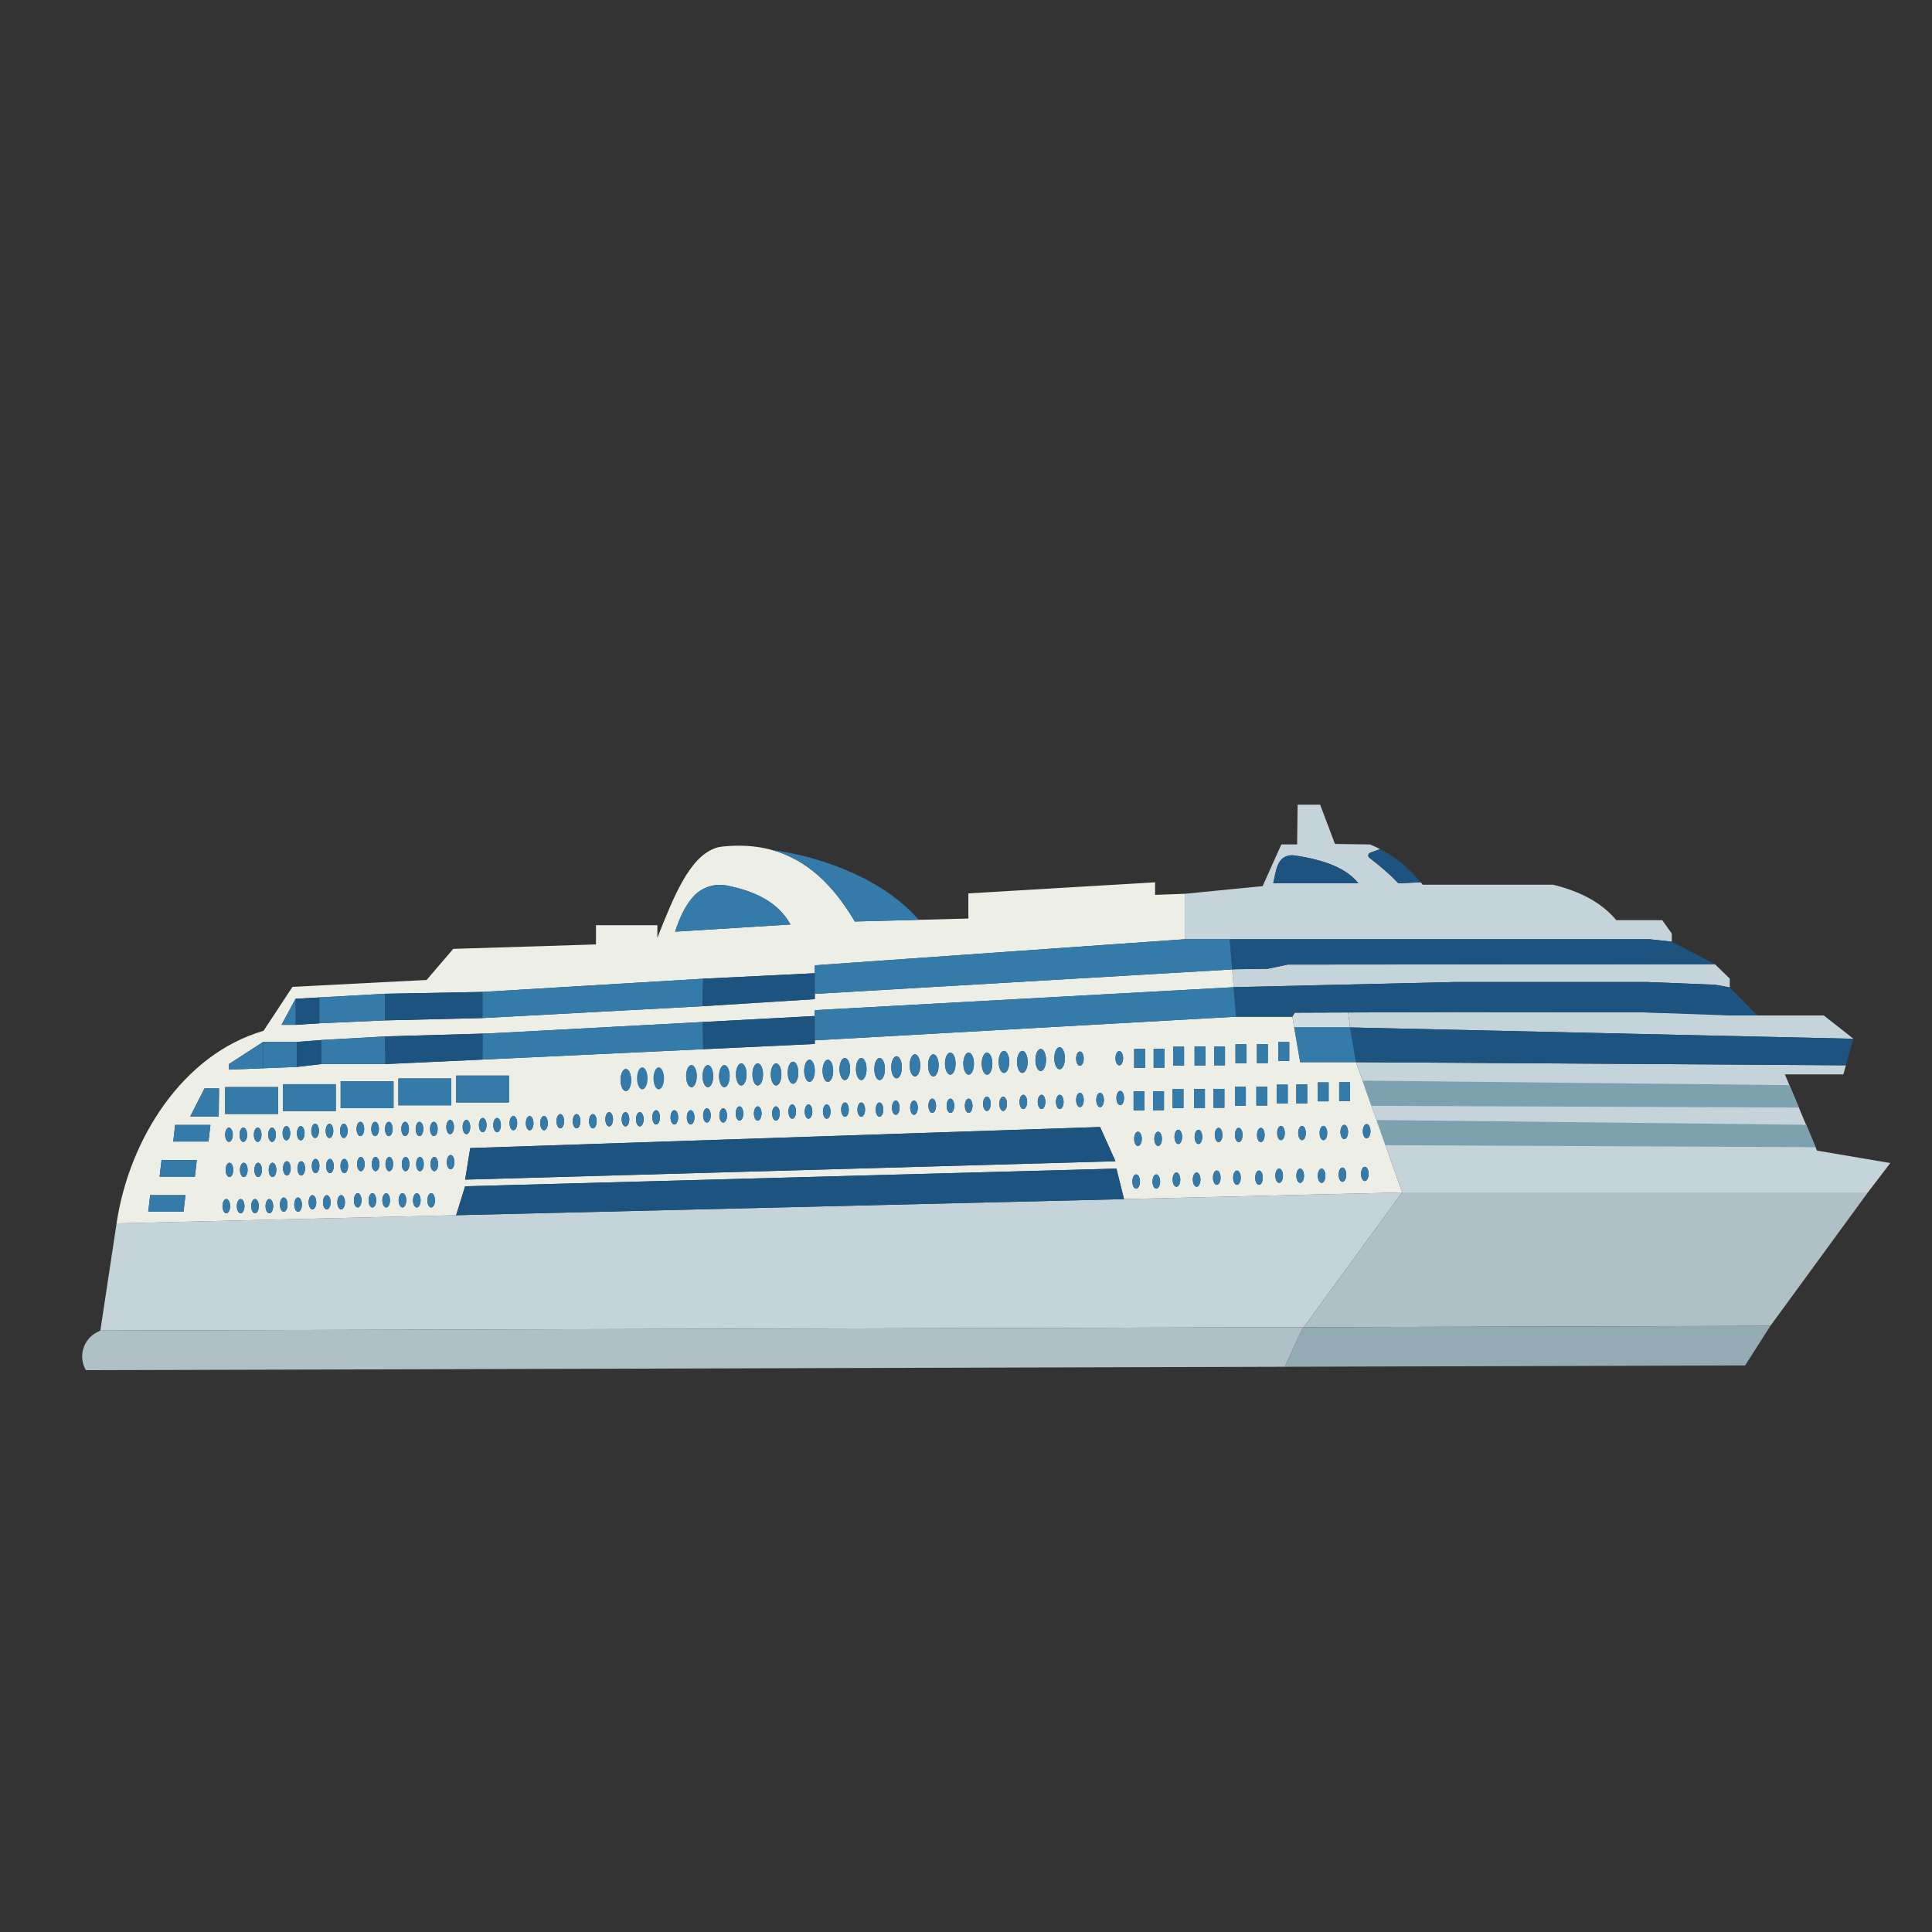 <?xml version="1.0" encoding="UTF-8"?>
<svg id="Layer_1" data-name="Layer 1" xmlns="http://www.w3.org/2000/svg" viewBox="0 0 1000 1000">
  <rect x="0" y="0" width="1000" height="1000" fill="#333333" stroke="none"/>
  <defs>
    <style>
      .cls-1 {
        fill: none;
      }

      .cls-1, .cls-2, .cls-3, .cls-4, .cls-5, .cls-6, .cls-7, .cls-8, .cls-9 {
        stroke-width: 0px;
      }

      .cls-2 {
        fill: #357baa;
      }

      .cls-3 {
        fill: #1d537f;
      }

      .cls-4 {
        fill: #d0dde2;
      }

      .cls-5 {
        fill: #c5d3da;
      }

      .cls-6 {
        fill: #afc0c6;
      }

      .cls-7 {
        fill: #93abb2;
      }

      .cls-8 {
        fill: #7da1af;
      }

      .cls-9 {
        fill: #edefe7;
      }
    </style>
  </defs>
  <polygon class="cls-6" points="966.8 617.2 916.36 686.26 674.83 686.94 725.74 617.2 966.8 617.2"/>
  <polygon class="cls-5" points="725.74 617.2 674.83 686.94 51.94 688.68 60.34 633.22 236.09 628.99 581.8 620.67 725.74 617.2"/>
  <polygon class="cls-5" points="978.41 601.99 966.8 617.2 725.74 617.2 701.85 549.78 955.44 551.4 954.1 556.11 923.85 556.11 925.18 559.26 930.06 570.86 934.35 581.04 940.46 595.54 978.41 601.99"/>
  <polygon class="cls-4" points="669.92 531.81 672.97 549.78 668.89 526.24 670.14 524.16 697.81 524.05 698.79 531.81 669.92 531.81"/>
  <polygon class="cls-5" points="944 525.61 959.35 537.67 698.79 531.81 697.81 524.05 751.57 523.85 850.9 524.01 886.86 524.79 895.33 525.61 944 525.61"/>
  <polygon class="cls-2" points="701.84 549.78 672.97 549.78 669.92 531.81 698.79 531.81 701.84 549.78"/>
  <polygon class="cls-5" points="895.33 506.52 895.33 511.09 887.64 509.69 852.5 508.29 753.42 508.29 639.49 510.93 638.52 510.98 637.76 501.77 639.2 501.69 656.22 501.42 666.52 499.26 865.32 499.08 887.64 499.08 895.33 506.52"/>
  <path class="cls-5" d="M860.36,476.26h-23.8c-7.52-9.13-18.8-14.92-32.74-18.35h-67.45c-.31-.41-.63-.82-.96-1.22l-11.64.49c-4.06-4.34-9.07-8.73-14.96-13.19-.95-.72-.72-2.2.4-2.61l5.14-1.87c-1.67-.86-3.42-1.67-5.26-2.43l-18.1-.25-7.69-20.33h-11.66l-.25,20.58h-8.18l-9.67,21.57-40.33,3.97v23.53h240.59l11.52,1.24v-4.18l-4.96-6.95ZM659.04,457.18c1.37-6.12,1.85-13.12,8.03-14.34,1.06-.21,2.17-.18,3.24-.02,15.23,2.26,26.79,6.67,32.72,14.36h-43.99Z"/>
  <polygon class="cls-7" points="916.36 686.26 903.26 706.76 665 707.44 673.79 688.36 674.83 686.94 916.36 686.26"/>
  <path class="cls-6" d="M674.83,686.94l-1.04,1.42-8.79,19.08-620.55,1.77h0c-4.07-6.98-1.45-15.96,5.75-19.64l1.74-.89,622.89-1.74Z"/>
  <path class="cls-9" d="M701.85,549.78h-28.88l-4.08-23.54h-29.13l-218.03,12.24v1.87l-168.36,7.92-53.83,2.49h-33.21l-12.63,1.48-35.19,1.4v-2.88l17.67-11.47h17.52l13.09-1,32.5-1.84,54.08-1.56,168.36-9v-3.03l216.79-11.88-.76-9.21-216.03,12.67v2.72l-58.07,3.65-113.89,6.13-50.48,1.21-32.92,1.44-13.37.85h-7.29l7.27-13.48,46.31-2.59,50.48-.95,114.16-6.84,57.8-2.84v-4.11l191.48-13.48v-23.53l-15.34.56v-6.5l-96.64,5.74v13.01l-25.71.67-33.06.87c-10.85-18.34-24.48-32.22-43.65-37.22-7.32-1.92-15.45-2.53-24.54-1.61-1.27.13-2.54.35-3.74.75-14.01,4.65-22.29,26.52-30.28,46.5v-6.51h-31.77v9.95l-73.88,2.3-13.78,16.08-69.44,3.59-14.97,22.75c-41.54,12-69.53,55.66-76.07,99.67l175.75-4.23,4.66-14.97,337.11-9.15,3.94,15.8,143.94-3.47-23.89-67.42ZM358.49,464.52c4.33-5.09,11.09-7.47,17.64-6.18,14.75,2.91,26.69,8.68,33.01,20.17l-59.69,3.71c2.09-6.42,4.67-12.57,9.04-17.7ZM94.99,627.2h-18.26l1-8.59h18.26l-1,8.59ZM100.87,609.04h-18.26l1-8.59h18.26l-1,8.59ZM107.92,590.85h-18.26l1-8.59h18.26l-1,8.59ZM113.21,577.9h-14.76l7.4-14.54h7.52l-.16,14.54ZM117.13,627.98c-1.09,0-1.97-1.65-1.97-3.69s.88-3.68,1.97-3.68,1.97,1.65,1.97,3.68-.88,3.69-1.97,3.69ZM118.76,609.22c-1.09,0-1.97-1.65-1.97-3.69s.88-3.69,1.97-3.69,1.97,1.65,1.97,3.69-.88,3.69-1.97,3.69ZM116.54,587.34c0-2.04.89-3.69,1.97-3.69s1.97,1.65,1.97,3.69-.88,3.69-1.97,3.69-1.97-1.65-1.97-3.69ZM124.56,627.98c-1.09,0-1.97-1.65-1.97-3.69s.88-3.68,1.97-3.68,1.97,1.65,1.97,3.68-.88,3.69-1.97,3.69ZM126.19,609.22c-1.09,0-1.97-1.65-1.97-3.69s.88-3.69,1.97-3.69,1.97,1.65,1.97,3.69-.88,3.69-1.97,3.69ZM123.98,587.34c0-2.04.88-3.69,1.97-3.69s1.97,1.65,1.97,3.69-.89,3.69-1.97,3.69-1.97-1.65-1.97-3.69ZM131.99,627.98c-1.08,0-1.97-1.65-1.97-3.69s.89-3.68,1.97-3.68,1.97,1.65,1.97,3.68-.88,3.69-1.97,3.69ZM133.62,609.22c-1.08,0-1.97-1.65-1.97-3.69s.89-3.69,1.97-3.69,1.97,1.65,1.97,3.69-.88,3.69-1.97,3.69ZM131.41,587.34c0-2.04.88-3.69,1.97-3.69s1.97,1.65,1.97,3.69-.88,3.69-1.97,3.69-1.97-1.65-1.97-3.69ZM139.42,627.98c-1.08,0-1.97-1.65-1.97-3.69s.89-3.68,1.97-3.68,1.97,1.65,1.97,3.68-.88,3.69-1.97,3.69ZM141.06,609.22c-1.09,0-1.97-1.65-1.97-3.69s.88-3.69,1.97-3.69,1.97,1.65,1.97,3.69-.89,3.69-1.97,3.69ZM138.84,587.34c0-2.04.88-3.69,1.97-3.69s1.97,1.65,1.97,3.69-.88,3.69-1.97,3.69-1.97-1.65-1.97-3.69ZM143.92,576.58h-27.38v-13.92h27.38v13.92ZM146.86,627.2c-1.09,0-1.97-1.65-1.97-3.69s.88-3.69,1.97-3.69,1.97,1.65,1.97,3.69-.89,3.69-1.97,3.69ZM148.49,608.43c-1.09,0-1.97-1.65-1.97-3.69s.88-3.68,1.97-3.68,1.97,1.65,1.97,3.68-.88,3.69-1.97,3.69ZM146.27,586.55c0-2.03.88-3.69,1.97-3.69s1.97,1.66,1.97,3.69-.88,3.69-1.97,3.69-1.97-1.65-1.97-3.69ZM154.29,627.2c-1.09,0-1.97-1.65-1.97-3.69s.88-3.69,1.97-3.69,1.97,1.65,1.97,3.69-.88,3.69-1.97,3.69ZM155.92,608.43c-1.09,0-1.97-1.65-1.97-3.69s.88-3.68,1.97-3.68,1.97,1.65,1.97,3.68-.88,3.69-1.97,3.69ZM153.7,586.55c0-2.03.89-3.69,1.97-3.69s1.97,1.66,1.97,3.69-.88,3.69-1.97,3.69-1.97-1.65-1.97-3.69ZM161.72,625.98c-1.09,0-1.97-1.65-1.97-3.69s.88-3.68,1.97-3.68,1.97,1.65,1.97,3.68-.88,3.69-1.97,3.69ZM163.35,607.22c-1.09,0-1.97-1.65-1.97-3.69s.88-3.69,1.97-3.69,1.97,1.65,1.97,3.69-.88,3.69-1.97,3.69ZM161.14,585.34c0-2.04.88-3.69,1.97-3.69s1.97,1.65,1.97,3.69-.89,3.69-1.97,3.69-1.97-1.65-1.97-3.69ZM169.15,625.98c-1.09,0-1.97-1.65-1.97-3.69s.88-3.68,1.97-3.68,1.97,1.65,1.97,3.68-.88,3.69-1.97,3.69ZM170.78,607.22c-1.08,0-1.97-1.65-1.97-3.69s.89-3.69,1.97-3.69,1.97,1.65,1.97,3.69-.88,3.69-1.97,3.69ZM168.57,585.34c0-2.04.88-3.69,1.97-3.69s1.97,1.65,1.97,3.69-.89,3.69-1.97,3.69-1.97-1.65-1.97-3.69ZM173.81,575.09h-27.38v-13.92h27.38v13.92ZM176.58,625.98c-1.08,0-1.97-1.65-1.97-3.69s.89-3.68,1.97-3.68,1.97,1.65,1.97,3.68-.88,3.69-1.97,3.69ZM178.21,607.22c-1.08,0-1.97-1.65-1.97-3.69s.89-3.69,1.97-3.69,1.97,1.65,1.97,3.69-.88,3.69-1.97,3.69ZM176,585.34c0-2.04.88-3.69,1.97-3.69s1.97,1.65,1.97,3.69-.88,3.69-1.97,3.69-1.97-1.65-1.97-3.69ZM185.15,624.98c-1.09,0-1.97-1.65-1.97-3.69s.88-3.68,1.97-3.68,1.97,1.65,1.97,3.68-.88,3.69-1.97,3.69ZM186.78,606.22c-1.09,0-1.97-1.65-1.97-3.69s.88-3.69,1.97-3.69,1.97,1.65,1.97,3.69-.88,3.69-1.97,3.69ZM184.56,584.34c0-2.04.89-3.69,1.97-3.69s1.97,1.65,1.97,3.69-.88,3.69-1.97,3.69-1.97-1.65-1.97-3.69ZM192.76,624.98c-1.09,0-1.97-1.65-1.97-3.69s.88-3.68,1.97-3.68,1.97,1.65,1.97,3.68-.88,3.69-1.97,3.69ZM194.39,606.22c-1.09,0-1.97-1.65-1.97-3.69s.88-3.69,1.97-3.69,1.97,1.65,1.97,3.69-.88,3.69-1.97,3.69ZM192.18,584.34c0-2.04.88-3.69,1.97-3.69s1.97,1.65,1.97,3.69-.89,3.69-1.97,3.69-1.97-1.65-1.97-3.69ZM199.88,624.98c-1.09,0-1.97-1.65-1.97-3.69s.88-3.68,1.97-3.68,1.97,1.65,1.97,3.68-.88,3.69-1.97,3.69ZM201.51,606.22c-1.09,0-1.97-1.65-1.97-3.69s.88-3.69,1.97-3.69,1.97,1.65,1.97,3.69-.88,3.69-1.97,3.69ZM199.29,584.34c0-2.04.89-3.69,1.97-3.69s1.97,1.65,1.97,3.69-.88,3.69-1.97,3.69-1.97-1.65-1.97-3.69ZM203.69,573.6h-27.37v-13.92h27.37v13.92ZM206.2,558.2h27.38v13.91h-27.38v-13.91ZM226.53,584.34c0,2.04-.88,3.69-1.97,3.69s-1.97-1.65-1.97-3.69.88-3.69,1.97-3.69,1.97,1.65,1.97,3.69ZM219.1,584.34c0,2.04-.88,3.69-1.97,3.69s-1.97-1.65-1.97-3.69.88-3.69,1.97-3.69,1.97,1.65,1.97,3.69ZM211.67,584.34c0,2.04-.89,3.69-1.97,3.69s-1.97-1.65-1.97-3.69.88-3.69,1.97-3.69,1.97,1.65,1.97,3.69ZM208.31,624.98c-1.09,0-1.97-1.65-1.97-3.69s.88-3.68,1.97-3.68,1.97,1.65,1.97,3.68-.88,3.69-1.97,3.69ZM209.94,606.22c-1.09,0-1.97-1.65-1.97-3.69s.88-3.69,1.97-3.69,1.97,1.65,1.97,3.69-.88,3.69-1.97,3.69ZM215.74,624.98c-1.08,0-1.97-1.65-1.97-3.69s.89-3.68,1.97-3.68,1.97,1.65,1.97,3.68-.88,3.69-1.97,3.69ZM217.37,606.22c-1.08,0-1.97-1.65-1.97-3.69s.89-3.69,1.97-3.69,1.97,1.65,1.97,3.69-.88,3.69-1.97,3.69ZM223.18,624.98c-1.09,0-1.97-1.65-1.97-3.69s.88-3.68,1.97-3.68,1.97,1.65,1.97,3.68-.89,3.69-1.97,3.69ZM224.81,606.22c-1.09,0-1.97-1.65-1.97-3.69s.88-3.69,1.97-3.69,1.97,1.65,1.97,3.69-.89,3.69-1.97,3.69ZM232.99,579.65c1.09,0,1.97,1.65,1.97,3.69s-.88,3.69-1.97,3.69-1.97-1.65-1.97-3.69.88-3.69,1.97-3.69ZM233.24,605.22c-1.09,0-1.97-1.65-1.97-3.69s.88-3.69,1.97-3.69,1.97,1.65,1.97,3.69-.88,3.69-1.97,3.69ZM569.4,565.65c1.09,0,1.97,1.65,1.97,3.69s-.88,3.69-1.97,3.69-1.97-1.65-1.97-3.69.88-3.69,1.97-3.69ZM558.97,544.25c1.09,0,1.97,1.65,1.97,3.69s-.88,3.69-1.97,3.69-1.97-1.65-1.97-3.69.88-3.69,1.97-3.69ZM558.97,565.65c1.09,0,1.97,1.65,1.97,3.69s-.88,3.69-1.97,3.69-1.97-1.65-1.97-3.69.88-3.69,1.97-3.69ZM548.45,542.03c1.51,0,2.74,2.56,2.74,5.71s-1.23,5.72-2.74,5.72-2.74-2.56-2.74-5.72,1.22-5.71,2.74-5.71ZM550.51,570.34c0,2.04-.88,3.69-1.97,3.69s-1.97-1.65-1.97-3.69.88-3.69,1.97-3.69,1.97,1.65,1.97,3.69ZM538.68,542.93c1.52,0,2.74,2.56,2.74,5.71s-1.22,5.71-2.74,5.71-2.74-2.55-2.74-5.71,1.23-5.71,2.74-5.71ZM541.08,570.34c0,2.04-.89,3.69-1.97,3.69s-1.97-1.65-1.97-3.69.88-3.69,1.97-3.69,1.97,1.65,1.97,3.69ZM529.17,543.93c1.51,0,2.74,2.56,2.74,5.71s-1.23,5.71-2.74,5.71-2.74-2.55-2.74-5.71,1.22-5.71,2.74-5.71ZM531.64,570.34c0,2.04-.88,3.69-1.97,3.69s-1.97-1.65-1.97-3.69.89-3.69,1.97-3.69,1.97,1.65,1.97,3.69ZM519.65,543.93c1.51,0,2.74,2.56,2.74,5.71s-1.23,5.71-2.74,5.71-2.74-2.55-2.74-5.71,1.23-5.71,2.74-5.71ZM521.21,571.34c0,2.04-.88,3.69-1.97,3.69s-1.97-1.65-1.97-3.69.88-3.69,1.97-3.69,1.97,1.65,1.97,3.69ZM510.89,544.83c1.51,0,2.74,2.55,2.74,5.71s-1.23,5.71-2.74,5.71-2.74-2.56-2.74-5.71,1.23-5.71,2.74-5.71ZM512.78,571.34c0,2.04-.88,3.69-1.97,3.69s-1.97-1.65-1.97-3.69.88-3.69,1.97-3.69,1.97,1.65,1.97,3.69ZM501.37,544.83c1.52,0,2.74,2.55,2.74,5.71s-1.22,5.71-2.74,5.71-2.74-2.56-2.74-5.71,1.23-5.71,2.74-5.71ZM503.35,572.34c0,2.04-.88,3.69-1.97,3.69s-1.97-1.65-1.97-3.69.88-3.69,1.97-3.69,1.97,1.65,1.97,3.69ZM491.86,544.83c1.51,0,2.74,2.55,2.74,5.71s-1.23,5.71-2.74,5.71-2.74-2.56-2.74-5.71,1.22-5.71,2.74-5.71ZM493.92,572.34c0,2.04-.88,3.69-1.97,3.69s-1.97-1.65-1.97-3.69.88-3.69,1.97-3.69,1.97,1.65,1.97,3.69ZM483.1,545.72c1.51,0,2.74,2.56,2.74,5.71s-1.23,5.72-2.74,5.72-2.74-2.56-2.74-5.72,1.22-5.71,2.74-5.71ZM484.49,572.34c0,2.04-.89,3.69-1.97,3.69s-1.97-1.65-1.97-3.69.88-3.69,1.97-3.69,1.97,1.65,1.97,3.69ZM473.58,545.72c1.51,0,2.74,2.56,2.74,5.71s-1.23,5.72-2.74,5.72-2.74-2.56-2.74-5.72,1.23-5.71,2.74-5.71ZM475.05,573.34c0,2.04-.88,3.69-1.97,3.69s-1.97-1.65-1.97-3.69.89-3.69,1.97-3.69,1.97,1.65,1.97,3.69ZM464.06,546.72c1.52,0,2.74,2.56,2.74,5.71s-1.22,5.72-2.74,5.72-2.74-2.56-2.74-5.72,1.23-5.71,2.74-5.71ZM465.62,573.34c0,2.04-.88,3.69-1.97,3.69s-1.97-1.65-1.97-3.69.88-3.69,1.97-3.69,1.97,1.65,1.97,3.69ZM455.3,547.62c1.52,0,2.74,2.56,2.74,5.71s-1.22,5.71-2.74,5.71-2.74-2.55-2.74-5.71,1.23-5.71,2.74-5.71ZM457.19,574.34c0,2.04-.88,3.69-1.97,3.69s-1.97-1.65-1.97-3.69.88-3.69,1.97-3.69,1.97,1.65,1.97,3.69ZM445.79,547.62c1.51,0,2.74,2.56,2.74,5.71s-1.23,5.71-2.74,5.71-2.74-2.55-2.74-5.71,1.22-5.71,2.74-5.71ZM447.76,574.34c0,2.04-.88,3.69-1.97,3.69s-1.97-1.65-1.97-3.69.88-3.69,1.97-3.69,1.97,1.65,1.97,3.69ZM437.27,547.62c1.51,0,2.74,2.56,2.74,5.71s-1.23,5.71-2.74,5.71-2.74-2.55-2.74-5.71,1.23-5.71,2.74-5.71ZM439.33,574.34c0,2.04-.89,3.69-1.97,3.69s-1.97-1.65-1.97-3.69.88-3.69,1.97-3.69,1.97,1.65,1.97,3.69ZM428.51,548.52c1.51,0,2.74,2.55,2.74,5.71s-1.23,5.71-2.74,5.71-2.74-2.56-2.74-5.71,1.22-5.71,2.74-5.71ZM429.89,575.34c0,2.04-.88,3.69-1.97,3.69s-1.97-1.65-1.97-3.69.89-3.69,1.97-3.69,1.97,1.65,1.97,3.69ZM418.99,548.52c1.51,0,2.74,2.55,2.74,5.71s-1.23,5.71-2.74,5.71-2.74-2.56-2.74-5.71,1.23-5.71,2.74-5.71ZM420.46,575.34c0,2.04-.88,3.69-1.97,3.69s-1.97-1.65-1.97-3.69.88-3.69,1.97-3.69,1.97,1.65,1.97,3.69ZM410.47,549.52c1.52,0,2.74,2.55,2.74,5.71s-1.22,5.71-2.74,5.71-2.74-2.56-2.74-5.71,1.23-5.71,2.74-5.71ZM412.03,575.34c0,2.04-.88,3.69-1.97,3.69s-1.97-1.65-1.97-3.69.88-3.69,1.97-3.69,1.97,1.65,1.97,3.69ZM401.71,550.41c1.52,0,2.74,2.56,2.74,5.72s-1.22,5.71-2.74,5.71-2.74-2.56-2.74-5.71,1.23-5.72,2.74-5.72ZM403.6,576.34c0,2.04-.88,3.69-1.97,3.69s-1.97-1.65-1.97-3.69.88-3.69,1.97-3.69,1.97,1.65,1.97,3.69ZM392.2,550.41c1.51,0,2.74,2.56,2.74,5.72s-1.23,5.71-2.74,5.71-2.74-2.56-2.74-5.71,1.22-5.72,2.74-5.72ZM394.17,576.34c0,2.04-.89,3.69-1.97,3.69s-1.97-1.65-1.97-3.69.88-3.69,1.97-3.69,1.97,1.65,1.97,3.69ZM383.68,550.41c1.51,0,2.74,2.56,2.74,5.72s-1.23,5.71-2.74,5.71-2.74-2.56-2.74-5.71,1.23-5.72,2.74-5.72ZM382.77,572.65c1.08,0,1.96,1.65,1.96,3.69s-.88,3.69-1.96,3.69-1.97-1.65-1.97-3.69.88-3.69,1.97-3.69ZM374.92,551.31c1.51,0,2.74,2.56,2.74,5.71s-1.23,5.71-2.74,5.71-2.74-2.55-2.74-5.71,1.23-5.71,2.74-5.71ZM376.3,577.34c0,2.04-.88,3.69-1.97,3.69s-1.97-1.65-1.97-3.69.89-3.69,1.97-3.69,1.97,1.65,1.97,3.69ZM366.4,551.31c1.52,0,2.74,2.56,2.74,5.71s-1.22,5.71-2.74,5.71-2.74-2.55-2.74-5.71,1.23-5.71,2.74-5.71ZM367.87,577.34c0,2.04-.88,3.69-1.97,3.69s-1.97-1.65-1.97-3.69.88-3.69,1.97-3.69,1.97,1.65,1.97,3.69ZM357.89,551.31c1.51,0,2.74,2.56,2.74,5.71s-1.23,5.71-2.74,5.71-2.74-2.55-2.74-5.71,1.22-5.71,2.74-5.71ZM359.44,578.34c0,2.04-.88,3.69-1.97,3.69s-1.97-1.65-1.97-3.69.88-3.69,1.97-3.69,1.97,1.65,1.97,3.69ZM349.04,574.65c1.09,0,1.97,1.65,1.97,3.69s-.88,3.69-1.97,3.69-1.97-1.65-1.97-3.69.88-3.69,1.97-3.69ZM339.61,574.65c1.08,0,1.97,1.65,1.97,3.69s-.89,3.69-1.97,3.69-1.97-1.65-1.97-3.69.88-3.69,1.97-3.69ZM331.17,575.65c1.09,0,1.97,1.65,1.97,3.69s-.88,3.69-1.97,3.69-1.97-1.65-1.97-3.69.89-3.69,1.97-3.69ZM323.94,553.31c1.51,0,2.74,2.55,2.74,5.71s-1.23,5.71-2.74,5.71-2.74-2.56-2.74-5.71,1.22-5.71,2.74-5.71ZM325.71,579.34c0,2.04-.88,3.69-1.97,3.69s-1.97-1.65-1.97-3.69.88-3.69,1.97-3.69,1.97,1.65,1.97,3.69ZM315.31,575.65c1.09,0,1.97,1.65,1.97,3.69s-.88,3.69-1.97,3.69-1.97-1.65-1.97-3.69.88-3.69,1.97-3.69ZM306.88,576.65c1.09,0,1.97,1.65,1.97,3.69s-.88,3.69-1.97,3.69-1.97-1.65-1.97-3.69.88-3.69,1.97-3.69ZM298.45,576.65c1.08,0,1.97,1.65,1.97,3.69s-.89,3.69-1.97,3.69-1.97-1.65-1.97-3.69.88-3.69,1.97-3.69ZM290.01,576.65c1.09,0,1.97,1.65,1.97,3.69s-.88,3.69-1.97,3.69-1.97-1.65-1.97-3.69.89-3.69,1.97-3.69ZM281.58,577.65c1.09,0,1.97,1.65,1.97,3.69s-.88,3.69-1.97,3.69-1.97-1.65-1.97-3.69.88-3.69,1.97-3.69ZM274.15,577.65c1.09,0,1.97,1.65,1.97,3.69s-.88,3.69-1.97,3.69-1.97-1.65-1.97-3.69.88-3.69,1.97-3.69ZM265.72,577.65c1.09,0,1.97,1.65,1.97,3.69s-.88,3.69-1.97,3.69-1.97-1.65-1.97-3.69.88-3.69,1.97-3.69ZM236.09,556.71h27.37v13.91h-27.37v-13.91ZM259.26,582.34c0,2.04-.88,3.69-1.97,3.69s-1.97-1.65-1.97-3.69.88-3.69,1.97-3.69,1.97,1.65,1.97,3.69ZM251.83,582.34c0,2.04-.89,3.69-1.97,3.69s-1.97-1.65-1.97-3.69.88-3.69,1.97-3.69,1.97,1.65,1.97,3.69ZM239.45,583.34c0-2.04.89-3.69,1.97-3.69s1.97,1.65,1.97,3.69-.88,3.69-1.97,3.69-1.97-1.65-1.97-3.69ZM240.75,610.57l2.64-16.33,326.01-10.9,7.97,17.72-336.62,9.51ZM577.37,547.74c0-2.03.88-3.68,1.97-3.68s1.97,1.65,1.97,3.68-.89,3.69-1.97,3.69-1.97-1.65-1.97-3.69ZM579.83,572.03c-1.08,0-1.97-1.65-1.97-3.69s.89-3.69,1.97-3.69,1.97,1.65,1.97,3.69-.88,3.69-1.97,3.69ZM588.07,615.25c-1.09,0-1.97-1.65-1.97-3.69s.88-3.69,1.97-3.69,1.97,1.65,1.97,3.69-.88,3.69-1.97,3.69ZM589.01,593.15c-1.09,0-1.97-1.66-1.97-3.69s.88-3.69,1.97-3.69,1.97,1.65,1.97,3.69-.88,3.69-1.97,3.69ZM592.38,574.71h-5.63v-9.79h5.63v9.79ZM592.68,552.72h-5.64v-9.79h5.64v9.79ZM598.5,615.25c-1.09,0-1.97-1.65-1.97-3.69s.88-3.69,1.97-3.69,1.97,1.65,1.97,3.69-.88,3.69-1.97,3.69ZM599.44,593.15c-1.08,0-1.97-1.66-1.97-3.69s.89-3.69,1.97-3.69,1.97,1.65,1.97,3.69-.88,3.69-1.97,3.69ZM602.47,574.63h-5.63v-9.8h5.63v9.8ZM602.77,552.64h-5.64v-9.79h5.64v9.79ZM608.93,614.25c-1.08,0-1.97-1.65-1.97-3.69s.89-3.69,1.97-3.69,1.97,1.65,1.97,3.69-.88,3.69-1.97,3.69ZM609.88,592.15c-1.09,0-1.97-1.66-1.97-3.69s.88-3.69,1.97-3.69,1.97,1.65,1.97,3.69-.89,3.69-1.97,3.69ZM612.56,573.55h-5.63v-9.8h5.63v9.8ZM612.86,551.56h-5.64v-9.79h5.64v9.79ZM619.37,614.25c-1.09,0-1.97-1.65-1.97-3.69s.88-3.69,1.97-3.69,1.97,1.65,1.97,3.69-.89,3.69-1.97,3.69ZM620.31,592.15c-1.09,0-1.97-1.66-1.97-3.69s.88-3.69,1.97-3.69,1.97,1.65,1.97,3.69-.88,3.69-1.97,3.69ZM623.65,573.47h-5.63v-9.8h5.63v9.8ZM623.95,551.48h-5.64v-9.79h5.64v9.79ZM629.8,613.25c-1.09,0-1.97-1.65-1.97-3.69s.88-3.69,1.97-3.69,1.97,1.65,1.97,3.69-.88,3.69-1.97,3.69ZM630.74,591.15c-1.09,0-1.97-1.66-1.97-3.69s.88-3.69,1.97-3.69,1.97,1.65,1.97,3.69-.88,3.69-1.97,3.69ZM633.74,573.38h-5.63v-9.79h5.63v9.79ZM634.04,551.4h-5.64v-9.8h5.64v9.8ZM640.23,613.25c-1.09,0-1.97-1.65-1.97-3.69s.88-3.69,1.97-3.69,1.97,1.65,1.97,3.69-.88,3.69-1.97,3.69ZM641.17,591.15c-1.09,0-1.97-1.66-1.97-3.69s.88-3.69,1.97-3.69,1.97,1.65,1.97,3.69-.88,3.69-1.97,3.69ZM644.83,572.3h-5.63v-9.79h5.63v9.79ZM645.13,550.32h-5.64v-9.8h5.64v9.8ZM651.66,613.25c-1.09,0-1.97-1.65-1.97-3.69s.88-3.69,1.97-3.69,1.97,1.65,1.97,3.69-.88,3.69-1.97,3.69ZM652.6,591.15c-1.09,0-1.97-1.66-1.97-3.69s.88-3.69,1.97-3.69,1.97,1.65,1.97,3.69-.88,3.69-1.97,3.69ZM655.92,572.22h-5.63v-9.79h5.63v9.79ZM656.22,550.24h-5.64v-9.8h5.64v9.8ZM662.09,612.25c-1.09,0-1.97-1.65-1.97-3.69s.88-3.69,1.97-3.69,1.97,1.65,1.97,3.69-.88,3.69-1.97,3.69ZM663.03,590.15c-1.08,0-1.97-1.66-1.97-3.69s.89-3.69,1.97-3.69,1.97,1.65,1.97,3.69-.88,3.69-1.97,3.69ZM666.52,571.2h-5.64v-9.79h5.64v9.79ZM667.31,549.15h-5.64v-9.79h5.64v9.79ZM672.98,612.25c-1.09,0-1.97-1.65-1.97-3.69s.88-3.69,1.97-3.69,1.97,1.65,1.97,3.69-.88,3.69-1.97,3.69ZM673.92,590.15c-1.09,0-1.97-1.66-1.97-3.69s.88-3.69,1.97-3.69,1.97,1.65,1.97,3.69-.88,3.69-1.97,3.69ZM676.61,571.12h-5.64v-9.79h5.64v9.79ZM684.06,612.25c-1.09,0-1.97-1.65-1.97-3.69s.88-3.69,1.97-3.69,1.97,1.65,1.97,3.69-.88,3.69-1.97,3.69ZM685,590.15c-1.08,0-1.97-1.66-1.97-3.69s.89-3.69,1.97-3.69,1.97,1.65,1.97,3.69-.88,3.69-1.97,3.69ZM687.7,570.04h-5.63v-9.79h5.63v9.79ZM694.84,611.7c-1.09,0-1.97-1.66-1.97-3.69s.88-3.69,1.97-3.69,1.97,1.65,1.97,3.69-.88,3.69-1.97,3.69ZM695.78,589.59c-1.09,0-1.97-1.65-1.97-3.69s.88-3.68,1.97-3.68,1.97,1.65,1.97,3.68-.88,3.69-1.97,3.69ZM698.79,569.96h-5.63v-9.79h5.63v9.79ZM707.37,581.82c1.09,0,1.97,1.65,1.97,3.69s-.88,3.69-1.97,3.69-1.97-1.65-1.97-3.69.89-3.69,1.97-3.69ZM706.43,611.3c-1.09,0-1.97-1.65-1.97-3.69s.88-3.69,1.97-3.69,1.97,1.65,1.97,3.69-.88,3.69-1.97,3.69Z"/>
  <path class="cls-2" d="M475.52,476.1l-33.06.87c-10.85-18.34-24.48-32.22-43.65-37.22,30.3,4.25,59.82,16.83,76.71,36.35Z"/>
  <rect class="cls-2" x="116.54" y="562.66" width="27.38" height="13.92"/>
  <rect class="cls-2" x="146.43" y="561.17" width="27.38" height="13.92"/>
  <rect class="cls-2" x="176.32" y="559.68" width="27.37" height="13.92"/>
  <rect class="cls-2" x="206.2" y="558.2" width="27.38" height="13.91"/>
  <rect class="cls-2" x="236.09" y="556.71" width="27.37" height="13.91"/>
  <path class="cls-2" d="M120.48,587.34c0,2.04-.88,3.69-1.97,3.69s-1.97-1.65-1.97-3.69.89-3.69,1.97-3.69,1.97,1.65,1.97,3.69Z"/>
  <path class="cls-2" d="M127.92,587.34c0,2.04-.89,3.69-1.97,3.69s-1.97-1.65-1.97-3.69.88-3.69,1.97-3.69,1.97,1.65,1.97,3.69Z"/>
  <path class="cls-2" d="M135.35,587.34c0,2.04-.88,3.69-1.97,3.69s-1.97-1.65-1.97-3.69.88-3.69,1.97-3.69,1.97,1.65,1.97,3.69Z"/>
  <path class="cls-2" d="M142.78,587.34c0,2.04-.88,3.69-1.97,3.69s-1.97-1.65-1.97-3.69.88-3.69,1.97-3.69,1.97,1.65,1.97,3.69Z"/>
  <path class="cls-2" d="M150.21,586.55c0,2.04-.88,3.69-1.97,3.69s-1.97-1.65-1.97-3.69.88-3.69,1.97-3.69,1.97,1.66,1.97,3.69Z"/>
  <path class="cls-2" d="M157.64,586.55c0,2.04-.88,3.69-1.97,3.69s-1.97-1.65-1.97-3.69.89-3.69,1.97-3.69,1.97,1.66,1.97,3.69Z"/>
  <path class="cls-2" d="M165.08,585.34c0,2.04-.89,3.69-1.97,3.69s-1.97-1.65-1.97-3.69.88-3.69,1.97-3.69,1.97,1.65,1.97,3.69Z"/>
  <path class="cls-2" d="M172.51,585.34c0,2.04-.89,3.69-1.97,3.69s-1.97-1.65-1.97-3.69.88-3.69,1.97-3.69,1.97,1.65,1.97,3.69Z"/>
  <path class="cls-2" d="M179.94,585.34c0,2.04-.88,3.69-1.97,3.69s-1.97-1.65-1.97-3.69.88-3.69,1.97-3.69,1.97,1.65,1.97,3.69Z"/>
  <path class="cls-2" d="M188.5,584.34c0,2.04-.88,3.69-1.97,3.69s-1.97-1.65-1.97-3.69.89-3.69,1.97-3.69,1.97,1.65,1.97,3.69Z"/>
  <path class="cls-2" d="M196.12,584.34c0,2.04-.89,3.69-1.97,3.69s-1.97-1.65-1.97-3.69.88-3.69,1.97-3.69,1.97,1.65,1.97,3.69Z"/>
  <path class="cls-2" d="M203.23,584.34c0,2.04-.88,3.69-1.97,3.69s-1.97-1.65-1.97-3.69.89-3.69,1.97-3.69,1.97,1.65,1.97,3.69Z"/>
  <path class="cls-2" d="M211.67,584.34c0,2.04-.89,3.69-1.97,3.69s-1.97-1.65-1.97-3.69.88-3.69,1.97-3.69,1.97,1.65,1.97,3.69Z"/>
  <path class="cls-2" d="M219.1,584.34c0,2.04-.88,3.69-1.97,3.69s-1.97-1.65-1.97-3.69.88-3.69,1.97-3.69,1.97,1.65,1.97,3.69Z"/>
  <path class="cls-2" d="M226.53,584.34c0,2.04-.88,3.69-1.97,3.69s-1.97-1.65-1.97-3.69.88-3.69,1.97-3.69,1.97,1.65,1.97,3.69Z"/>
  <path class="cls-2" d="M234.96,583.34c0,2.04-.88,3.69-1.97,3.69s-1.97-1.65-1.97-3.69.88-3.69,1.97-3.69,1.97,1.65,1.97,3.69Z"/>
  <path class="cls-2" d="M243.39,583.34c0,2.04-.88,3.69-1.97,3.69s-1.97-1.65-1.97-3.69.89-3.69,1.97-3.69,1.97,1.65,1.97,3.69Z"/>
  <path class="cls-2" d="M251.83,582.34c0,2.04-.89,3.69-1.97,3.69s-1.97-1.65-1.97-3.69.88-3.69,1.97-3.69,1.97,1.65,1.97,3.69Z"/>
  <path class="cls-2" d="M259.26,582.34c0,2.04-.88,3.69-1.97,3.69s-1.97-1.65-1.97-3.69.88-3.69,1.97-3.69,1.97,1.65,1.97,3.69Z"/>
  <path class="cls-2" d="M267.69,581.34c0,2.04-.88,3.69-1.97,3.69s-1.97-1.65-1.97-3.69.88-3.69,1.97-3.69,1.97,1.65,1.97,3.69Z"/>
  <path class="cls-2" d="M276.12,581.34c0,2.04-.88,3.69-1.97,3.69s-1.97-1.65-1.97-3.69.88-3.69,1.97-3.69,1.97,1.65,1.97,3.69Z"/>
  <path class="cls-2" d="M283.55,581.34c0,2.04-.88,3.69-1.97,3.69s-1.97-1.65-1.97-3.69.88-3.69,1.97-3.69,1.97,1.65,1.97,3.69Z"/>
  <path class="cls-2" d="M291.98,580.34c0,2.04-.88,3.69-1.97,3.69s-1.97-1.65-1.97-3.69.89-3.69,1.97-3.69,1.97,1.65,1.97,3.69Z"/>
  <path class="cls-2" d="M300.42,580.34c0,2.04-.89,3.69-1.97,3.69s-1.97-1.65-1.97-3.69.88-3.69,1.97-3.69,1.97,1.65,1.97,3.69Z"/>
  <path class="cls-2" d="M308.85,580.34c0,2.04-.88,3.69-1.97,3.69s-1.97-1.65-1.97-3.69.88-3.69,1.97-3.69,1.97,1.65,1.97,3.69Z"/>
  <path class="cls-2" d="M317.28,579.34c0,2.04-.88,3.69-1.97,3.69s-1.97-1.65-1.97-3.69.88-3.69,1.97-3.69,1.97,1.65,1.97,3.69Z"/>
  <path class="cls-2" d="M325.71,579.34c0,2.04-.88,3.69-1.97,3.69s-1.97-1.65-1.97-3.69.88-3.69,1.97-3.69,1.97,1.65,1.97,3.69Z"/>
  <path class="cls-2" d="M333.14,579.34c0,2.04-.88,3.69-1.97,3.69s-1.97-1.65-1.97-3.69.89-3.69,1.97-3.69,1.97,1.65,1.97,3.69Z"/>
  <path class="cls-2" d="M341.58,578.34c0,2.04-.89,3.69-1.97,3.69s-1.97-1.65-1.97-3.69.88-3.69,1.97-3.69,1.97,1.65,1.97,3.69Z"/>
  <path class="cls-2" d="M351.01,578.34c0,2.04-.88,3.69-1.97,3.69s-1.97-1.65-1.97-3.69.88-3.69,1.97-3.69,1.97,1.65,1.97,3.69Z"/>
  <path class="cls-2" d="M359.44,578.34c0,2.04-.88,3.69-1.97,3.69s-1.97-1.65-1.97-3.69.88-3.69,1.97-3.69,1.97,1.65,1.97,3.69Z"/>
  <path class="cls-2" d="M367.87,577.34c0,2.04-.88,3.69-1.97,3.69s-1.97-1.65-1.97-3.69.88-3.69,1.97-3.69,1.97,1.65,1.97,3.69Z"/>
  <path class="cls-2" d="M376.3,577.34c0,2.04-.88,3.69-1.97,3.69s-1.97-1.65-1.97-3.69.89-3.69,1.97-3.69,1.97,1.65,1.97,3.69Z"/>
  <path class="cls-2" d="M384.73,576.34c0,2.04-.88,3.69-1.96,3.69s-1.97-1.65-1.97-3.69.88-3.69,1.97-3.69,1.96,1.65,1.96,3.69Z"/>
  <path class="cls-2" d="M394.17,576.34c0,2.04-.89,3.69-1.97,3.69s-1.97-1.65-1.97-3.69.88-3.69,1.97-3.69,1.97,1.65,1.97,3.69Z"/>
  <path class="cls-2" d="M403.6,576.34c0,2.04-.88,3.69-1.97,3.69s-1.97-1.65-1.97-3.69.88-3.69,1.97-3.69,1.97,1.65,1.97,3.69Z"/>
  <path class="cls-2" d="M412.03,575.34c0,2.04-.88,3.69-1.97,3.69s-1.97-1.65-1.97-3.69.88-3.69,1.97-3.69,1.97,1.65,1.97,3.69Z"/>
  <path class="cls-2" d="M420.46,575.34c0,2.04-.88,3.69-1.97,3.69s-1.97-1.65-1.97-3.69.88-3.69,1.97-3.69,1.97,1.65,1.97,3.69Z"/>
  <path class="cls-2" d="M429.89,575.34c0,2.04-.88,3.69-1.97,3.69s-1.97-1.65-1.97-3.69.89-3.69,1.97-3.69,1.97,1.65,1.97,3.69Z"/>
  <path class="cls-2" d="M439.33,574.34c0,2.04-.89,3.69-1.97,3.69s-1.97-1.65-1.97-3.69.88-3.69,1.97-3.69,1.97,1.65,1.97,3.69Z"/>
  <path class="cls-2" d="M447.76,574.34c0,2.04-.88,3.69-1.97,3.69s-1.97-1.65-1.97-3.69.88-3.69,1.97-3.69,1.97,1.65,1.97,3.69Z"/>
  <path class="cls-2" d="M457.19,574.34c0,2.04-.88,3.69-1.97,3.69s-1.97-1.65-1.97-3.69.88-3.69,1.97-3.69,1.97,1.65,1.97,3.69Z"/>
  <path class="cls-2" d="M465.62,573.34c0,2.04-.88,3.69-1.97,3.69s-1.97-1.65-1.97-3.69.88-3.69,1.97-3.69,1.97,1.65,1.97,3.69Z"/>
  <path class="cls-2" d="M475.05,573.34c0,2.04-.88,3.69-1.97,3.69s-1.97-1.65-1.97-3.69.89-3.69,1.97-3.69,1.97,1.65,1.97,3.69Z"/>
  <path class="cls-2" d="M484.49,572.34c0,2.04-.89,3.69-1.97,3.69s-1.97-1.65-1.97-3.69.88-3.69,1.97-3.69,1.97,1.65,1.97,3.69Z"/>
  <path class="cls-2" d="M493.92,572.34c0,2.04-.88,3.69-1.97,3.69s-1.97-1.65-1.97-3.69.88-3.69,1.97-3.69,1.97,1.65,1.97,3.69Z"/>
  <path class="cls-2" d="M503.35,572.34c0,2.04-.88,3.69-1.97,3.69s-1.97-1.65-1.97-3.69.88-3.69,1.97-3.69,1.97,1.65,1.97,3.69Z"/>
  <path class="cls-2" d="M512.78,571.34c0,2.04-.88,3.69-1.97,3.69s-1.97-1.65-1.97-3.69.88-3.69,1.97-3.69,1.97,1.65,1.97,3.69Z"/>
  <path class="cls-2" d="M521.21,571.34c0,2.04-.88,3.69-1.97,3.69s-1.97-1.65-1.97-3.69.88-3.69,1.97-3.69,1.97,1.65,1.97,3.69Z"/>
  <path class="cls-2" d="M531.64,570.34c0,2.04-.88,3.69-1.97,3.69s-1.97-1.65-1.97-3.69.89-3.69,1.97-3.69,1.97,1.65,1.97,3.69Z"/>
  <path class="cls-2" d="M541.08,570.34c0,2.04-.89,3.69-1.97,3.69s-1.97-1.65-1.97-3.69.88-3.69,1.97-3.69,1.97,1.65,1.97,3.69Z"/>
  <path class="cls-2" d="M550.51,570.34c0,2.04-.88,3.69-1.97,3.69s-1.97-1.65-1.97-3.69.88-3.69,1.97-3.69,1.97,1.65,1.97,3.69Z"/>
  <path class="cls-2" d="M560.94,569.34c0,2.04-.88,3.69-1.97,3.69s-1.97-1.65-1.97-3.69.88-3.69,1.97-3.69,1.97,1.65,1.97,3.69Z"/>
  <path class="cls-2" d="M571.37,569.34c0,2.04-.88,3.69-1.97,3.69s-1.97-1.65-1.97-3.69.88-3.69,1.97-3.69,1.97,1.65,1.97,3.69Z"/>
  <path class="cls-2" d="M581.8,568.34c0,2.04-.88,3.69-1.97,3.69s-1.97-1.65-1.97-3.69.89-3.69,1.97-3.69,1.97,1.65,1.97,3.69Z"/>
  <path class="cls-2" d="M590.98,589.46c0,2.03-.88,3.69-1.97,3.69s-1.97-1.66-1.97-3.69.88-3.69,1.97-3.69,1.97,1.65,1.97,3.69Z"/>
  <path class="cls-2" d="M601.41,589.46c0,2.03-.88,3.69-1.97,3.69s-1.97-1.66-1.97-3.69.89-3.69,1.97-3.69,1.97,1.65,1.97,3.69Z"/>
  <path class="cls-2" d="M611.85,588.46c0,2.03-.89,3.69-1.97,3.69s-1.97-1.66-1.97-3.69.88-3.69,1.97-3.69,1.97,1.65,1.97,3.69Z"/>
  <path class="cls-2" d="M622.28,588.46c0,2.03-.88,3.69-1.97,3.69s-1.97-1.66-1.97-3.69.88-3.69,1.97-3.69,1.97,1.65,1.97,3.69Z"/>
  <path class="cls-2" d="M632.71,587.46c0,2.03-.88,3.69-1.97,3.69s-1.97-1.66-1.97-3.69.88-3.69,1.97-3.69,1.97,1.65,1.97,3.69Z"/>
  <path class="cls-2" d="M643.14,587.46c0,2.03-.88,3.69-1.97,3.69s-1.97-1.66-1.97-3.69.88-3.69,1.97-3.69,1.97,1.65,1.97,3.69Z"/>
  <path class="cls-2" d="M654.57,587.46c0,2.03-.88,3.69-1.97,3.69s-1.97-1.66-1.97-3.69.88-3.69,1.97-3.69,1.97,1.65,1.97,3.69Z"/>
  <path class="cls-2" d="M665,586.46c0,2.03-.88,3.69-1.97,3.69s-1.97-1.66-1.97-3.69.89-3.69,1.97-3.69,1.97,1.65,1.97,3.69Z"/>
  <path class="cls-2" d="M675.89,586.46c0,2.03-.88,3.69-1.97,3.69s-1.97-1.66-1.97-3.69.88-3.69,1.97-3.69,1.97,1.65,1.97,3.69Z"/>
  <path class="cls-2" d="M686.97,586.46c0,2.03-.88,3.69-1.97,3.69s-1.97-1.66-1.97-3.69.89-3.69,1.97-3.69,1.97,1.65,1.97,3.69Z"/>
  <path class="cls-2" d="M697.75,585.9c0,2.04-.88,3.69-1.97,3.69s-1.97-1.65-1.97-3.69.88-3.68,1.97-3.68,1.97,1.65,1.97,3.68Z"/>
  <path class="cls-2" d="M709.34,585.51c0,2.04-.88,3.69-1.97,3.69s-1.97-1.65-1.97-3.69.89-3.69,1.97-3.69,1.97,1.65,1.97,3.69Z"/>
  <path class="cls-2" d="M590.04,611.56c0,2.04-.88,3.69-1.97,3.69s-1.97-1.65-1.97-3.69.88-3.69,1.97-3.69,1.97,1.65,1.97,3.69Z"/>
  <path class="cls-2" d="M600.47,611.56c0,2.04-.88,3.69-1.97,3.69s-1.97-1.65-1.97-3.69.88-3.69,1.97-3.69,1.97,1.65,1.97,3.69Z"/>
  <path class="cls-2" d="M610.9,610.56c0,2.04-.88,3.69-1.97,3.69s-1.97-1.65-1.97-3.69.89-3.69,1.97-3.69,1.97,1.65,1.97,3.69Z"/>
  <path class="cls-2" d="M621.34,610.56c0,2.04-.89,3.69-1.97,3.69s-1.97-1.65-1.97-3.69.88-3.69,1.97-3.69,1.97,1.65,1.97,3.69Z"/>
  <path class="cls-2" d="M631.77,609.56c0,2.04-.88,3.69-1.97,3.69s-1.97-1.65-1.97-3.69.88-3.69,1.97-3.69,1.97,1.65,1.97,3.69Z"/>
  <ellipse class="cls-2" cx="640.23" cy="609.56" rx="1.97" ry="3.69"/>
  <path class="cls-2" d="M653.63,609.56c0,2.04-.88,3.69-1.97,3.69s-1.97-1.65-1.97-3.69.88-3.69,1.97-3.69,1.97,1.65,1.97,3.69Z"/>
  <path class="cls-2" d="M664.06,608.56c0,2.04-.88,3.69-1.97,3.69s-1.97-1.65-1.97-3.69.88-3.69,1.97-3.69,1.97,1.65,1.97,3.69Z"/>
  <ellipse class="cls-2" cx="672.98" cy="608.56" rx="1.97" ry="3.69"/>
  <path class="cls-2" d="M686.03,608.56c0,2.04-.88,3.69-1.97,3.69s-1.97-1.65-1.97-3.69.88-3.69,1.97-3.69,1.97,1.65,1.97,3.69Z"/>
  <path class="cls-2" d="M696.81,608.01c0,2.03-.88,3.69-1.97,3.69s-1.97-1.66-1.97-3.69.88-3.69,1.97-3.69,1.97,1.65,1.97,3.69Z"/>
  <path class="cls-2" d="M708.4,607.61c0,2.04-.88,3.69-1.97,3.69s-1.97-1.65-1.97-3.69.88-3.69,1.97-3.69,1.97,1.65,1.97,3.69Z"/>
  <path class="cls-2" d="M120.73,605.53c0,2.04-.88,3.69-1.97,3.69s-1.97-1.65-1.97-3.69.88-3.69,1.97-3.69,1.97,1.65,1.97,3.69Z"/>
  <path class="cls-2" d="M128.16,605.53c0,2.04-.88,3.69-1.97,3.69s-1.97-1.65-1.97-3.69.88-3.69,1.97-3.69,1.97,1.65,1.97,3.69Z"/>
  <path class="cls-2" d="M135.59,605.53c0,2.04-.88,3.69-1.97,3.69s-1.97-1.65-1.97-3.69.89-3.69,1.97-3.69,1.97,1.65,1.97,3.69Z"/>
  <path class="cls-2" d="M143.03,605.53c0,2.04-.89,3.69-1.97,3.69s-1.97-1.65-1.97-3.69.88-3.69,1.97-3.69,1.97,1.65,1.97,3.69Z"/>
  <path class="cls-2" d="M150.46,604.74c0,2.04-.88,3.69-1.97,3.69s-1.97-1.65-1.97-3.69.88-3.68,1.97-3.68,1.97,1.65,1.97,3.68Z"/>
  <path class="cls-2" d="M157.89,604.74c0,2.04-.88,3.69-1.97,3.69s-1.97-1.65-1.97-3.69.88-3.68,1.97-3.68,1.97,1.65,1.97,3.68Z"/>
  <path class="cls-2" d="M165.32,603.53c0,2.04-.88,3.69-1.97,3.69s-1.97-1.65-1.97-3.69.88-3.69,1.97-3.69,1.97,1.65,1.97,3.69Z"/>
  <path class="cls-2" d="M172.75,603.53c0,2.04-.88,3.69-1.97,3.69s-1.97-1.65-1.97-3.69.89-3.69,1.97-3.69,1.97,1.65,1.97,3.69Z"/>
  <path class="cls-2" d="M180.18,603.53c0,2.04-.88,3.69-1.97,3.69s-1.97-1.65-1.97-3.69.89-3.69,1.97-3.69,1.97,1.65,1.97,3.69Z"/>
  <path class="cls-2" d="M188.75,602.53c0,2.04-.88,3.69-1.97,3.69s-1.97-1.65-1.97-3.69.88-3.69,1.97-3.69,1.97,1.65,1.97,3.69Z"/>
  <path class="cls-2" d="M196.36,602.53c0,2.04-.88,3.69-1.97,3.69s-1.97-1.65-1.97-3.69.88-3.69,1.97-3.69,1.97,1.65,1.97,3.69Z"/>
  <path class="cls-2" d="M203.48,602.53c0,2.04-.88,3.69-1.97,3.69s-1.97-1.65-1.97-3.69.88-3.69,1.97-3.69,1.97,1.65,1.97,3.69Z"/>
  <path class="cls-2" d="M211.91,602.53c0,2.04-.88,3.69-1.97,3.69s-1.97-1.65-1.97-3.69.88-3.69,1.97-3.69,1.97,1.65,1.97,3.69Z"/>
  <path class="cls-2" d="M219.34,602.53c0,2.04-.88,3.69-1.97,3.69s-1.97-1.65-1.97-3.69.89-3.69,1.97-3.69,1.97,1.65,1.97,3.69Z"/>
  <path class="cls-2" d="M226.78,602.53c0,2.04-.89,3.69-1.97,3.69s-1.97-1.65-1.97-3.69.88-3.69,1.97-3.69,1.97,1.65,1.97,3.69Z"/>
  <path class="cls-2" d="M235.21,601.53c0,2.04-.88,3.69-1.97,3.69s-1.97-1.65-1.97-3.69.88-3.69,1.97-3.69,1.97,1.65,1.97,3.69Z"/>
  <path class="cls-2" d="M119.1,624.29c0,2.04-.88,3.69-1.97,3.69s-1.97-1.65-1.97-3.69.88-3.68,1.97-3.68,1.97,1.65,1.97,3.68Z"/>
  <path class="cls-2" d="M126.53,624.29c0,2.04-.88,3.69-1.97,3.69s-1.97-1.65-1.97-3.69.88-3.68,1.97-3.68,1.97,1.65,1.97,3.68Z"/>
  <path class="cls-2" d="M133.96,624.29c0,2.04-.88,3.69-1.97,3.69s-1.97-1.65-1.97-3.69.89-3.68,1.97-3.68,1.97,1.65,1.97,3.68Z"/>
  <path class="cls-2" d="M141.39,624.29c0,2.04-.88,3.69-1.97,3.69s-1.97-1.65-1.97-3.69.89-3.68,1.97-3.68,1.97,1.65,1.97,3.68Z"/>
  <path class="cls-2" d="M148.83,623.51c0,2.04-.89,3.69-1.97,3.69s-1.97-1.65-1.97-3.69.88-3.69,1.97-3.69,1.97,1.65,1.97,3.69Z"/>
  <path class="cls-2" d="M156.26,623.51c0,2.04-.88,3.69-1.97,3.69s-1.97-1.65-1.97-3.69.88-3.69,1.97-3.69,1.97,1.65,1.97,3.69Z"/>
  <path class="cls-2" d="M163.69,622.29c0,2.04-.88,3.69-1.97,3.69s-1.97-1.65-1.97-3.69.88-3.68,1.97-3.68,1.97,1.65,1.97,3.68Z"/>
  <path class="cls-2" d="M171.12,622.29c0,2.04-.88,3.69-1.97,3.69s-1.97-1.65-1.97-3.69.88-3.68,1.97-3.68,1.97,1.65,1.97,3.68Z"/>
  <path class="cls-2" d="M178.55,622.29c0,2.04-.88,3.69-1.97,3.69s-1.97-1.65-1.97-3.69.89-3.68,1.97-3.68,1.97,1.65,1.97,3.68Z"/>
  <path class="cls-2" d="M187.12,621.29c0,2.04-.88,3.69-1.97,3.69s-1.97-1.65-1.97-3.69.88-3.68,1.97-3.68,1.97,1.65,1.97,3.68Z"/>
  <path class="cls-2" d="M194.73,621.29c0,2.04-.88,3.69-1.97,3.69s-1.97-1.65-1.97-3.69.88-3.68,1.97-3.68,1.97,1.65,1.97,3.68Z"/>
  <path class="cls-2" d="M201.85,621.29c0,2.04-.88,3.69-1.97,3.69s-1.97-1.65-1.97-3.69.88-3.68,1.97-3.68,1.97,1.65,1.97,3.68Z"/>
  <path class="cls-2" d="M210.28,621.29c0,2.04-.88,3.69-1.97,3.69s-1.97-1.65-1.97-3.69.88-3.68,1.97-3.68,1.97,1.65,1.97,3.68Z"/>
  <path class="cls-2" d="M217.71,621.29c0,2.04-.88,3.69-1.97,3.69s-1.97-1.65-1.97-3.69.89-3.68,1.97-3.68,1.97,1.65,1.97,3.68Z"/>
  <path class="cls-2" d="M225.15,621.29c0,2.04-.89,3.69-1.97,3.69s-1.97-1.65-1.97-3.69.88-3.68,1.97-3.68,1.97,1.65,1.97,3.68Z"/>
  <path class="cls-2" d="M326.68,559.02c0,3.15-1.23,5.71-2.74,5.71s-2.74-2.56-2.74-5.71,1.22-5.71,2.74-5.71,2.74,2.55,2.74,5.71Z"/>
  <path class="cls-2" d="M335.19,558.15c0,3.15-1.22,5.71-2.74,5.71s-2.74-2.56-2.74-5.71,1.23-5.71,2.74-5.71,2.74,2.55,2.74,5.71Z"/>
  <ellipse class="cls-2" cx="340.97" cy="558.15" rx="2.74" ry="5.71"/>
  <path class="cls-2" d="M360.63,557.02c0,3.16-1.23,5.71-2.74,5.71s-2.74-2.55-2.74-5.71,1.22-5.71,2.74-5.71,2.74,2.56,2.74,5.71Z"/>
  <ellipse class="cls-2" cx="366.4" cy="557.02" rx="2.74" ry="5.71"/>
  <ellipse class="cls-2" cx="374.92" cy="557.02" rx="2.74" ry="5.71"/>
  <path class="cls-2" d="M386.42,556.13c0,3.15-1.23,5.71-2.74,5.71s-2.74-2.56-2.74-5.71,1.23-5.72,2.74-5.72,2.74,2.56,2.74,5.72Z"/>
  <path class="cls-2" d="M394.94,556.13c0,3.15-1.23,5.71-2.74,5.71s-2.74-2.56-2.74-5.71,1.22-5.72,2.74-5.72,2.74,2.56,2.74,5.72Z"/>
  <path class="cls-2" d="M404.45,556.13c0,3.15-1.22,5.71-2.74,5.71s-2.74-2.56-2.74-5.71,1.23-5.72,2.74-5.72,2.74,2.56,2.74,5.72Z"/>
  <ellipse class="cls-2" cx="410.47" cy="555.23" rx="2.74" ry="5.71"/>
  <ellipse class="cls-2" cx="418.99" cy="554.23" rx="2.74" ry="5.71"/>
  <path class="cls-2" d="M431.25,554.23c0,3.15-1.23,5.71-2.74,5.71s-2.74-2.56-2.74-5.71,1.22-5.71,2.74-5.71,2.74,2.55,2.74,5.71Z"/>
  <path class="cls-2" d="M440.01,553.33c0,3.16-1.23,5.71-2.74,5.71s-2.74-2.55-2.74-5.71,1.23-5.71,2.74-5.71,2.74,2.56,2.74,5.71Z"/>
  <ellipse class="cls-2" cx="445.79" cy="553.33" rx="2.74" ry="5.71"/>
  <ellipse class="cls-2" cx="455.3" cy="553.33" rx="2.74" ry="5.71"/>
  <path class="cls-2" d="M466.8,552.43c0,3.16-1.22,5.72-2.74,5.72s-2.74-2.56-2.74-5.72,1.23-5.71,2.74-5.71,2.74,2.56,2.74,5.71Z"/>
  <path class="cls-2" d="M476.32,551.43c0,3.16-1.23,5.72-2.74,5.72s-2.74-2.56-2.74-5.72,1.23-5.71,2.74-5.71,2.74,2.56,2.74,5.71Z"/>
  <path class="cls-2" d="M485.84,551.43c0,3.16-1.23,5.72-2.74,5.72s-2.74-2.56-2.74-5.72,1.22-5.71,2.74-5.71,2.74,2.56,2.74,5.71Z"/>
  <ellipse class="cls-2" cx="491.86" cy="550.54" rx="2.74" ry="5.71"/>
  <ellipse class="cls-2" cx="501.37" cy="550.54" rx="2.74" ry="5.71"/>
  <path class="cls-2" d="M513.63,550.54c0,3.15-1.23,5.71-2.74,5.71s-2.74-2.56-2.74-5.71,1.23-5.71,2.74-5.71,2.74,2.55,2.74,5.71Z"/>
  <ellipse class="cls-2" cx="519.65" cy="549.64" rx="2.74" ry="5.71"/>
  <ellipse class="cls-2" cx="529.17" cy="549.64" rx="2.74" ry="5.71"/>
  <ellipse class="cls-2" cx="538.68" cy="548.64" rx="2.74" ry="5.71"/>
  <path class="cls-2" d="M551.19,547.74c0,3.16-1.23,5.72-2.74,5.72s-2.74-2.56-2.74-5.72,1.22-5.71,2.74-5.71,2.74,2.56,2.74,5.71Z"/>
  <path class="cls-2" d="M560.94,547.94c0,2.04-.88,3.69-1.97,3.69s-1.97-1.65-1.97-3.69.88-3.69,1.97-3.69,1.97,1.65,1.97,3.69Z"/>
  <path class="cls-2" d="M581.31,547.74c0,2.04-.89,3.69-1.97,3.69s-1.97-1.65-1.97-3.69.88-3.68,1.97-3.68,1.97,1.65,1.97,3.68Z"/>
  <polygon class="cls-2" points="95.99 618.61 94.99 627.2 76.73 627.2 77.73 618.61 95.99 618.61"/>
  <polygon class="cls-2" points="101.87 600.45 100.87 609.04 82.61 609.04 83.61 600.45 101.87 600.45"/>
  <polygon class="cls-2" points="108.92 582.26 107.92 590.85 89.66 590.85 90.66 582.26 108.92 582.26"/>
  <polygon class="cls-2" points="113.37 563.36 113.21 577.9 98.45 577.9 105.85 563.36 113.37 563.36"/>
  <rect class="cls-2" x="587.04" y="542.93" width="5.64" height="9.79"/>
  <rect class="cls-2" x="597.13" y="542.85" width="5.64" height="9.79"/>
  <rect class="cls-2" x="607.22" y="541.77" width="5.64" height="9.79"/>
  <rect class="cls-2" x="618.31" y="541.69" width="5.64" height="9.79"/>
  <rect class="cls-2" x="628.4" y="541.6" width="5.64" height="9.8"/>
  <rect class="cls-2" x="639.49" y="540.52" width="5.64" height="9.8"/>
  <rect class="cls-2" x="650.58" y="540.44" width="5.64" height="9.8"/>
  <rect class="cls-2" x="661.67" y="539.36" width="5.64" height="9.79"/>
  <rect class="cls-2" x="586.75" y="564.92" width="5.63" height="9.79"/>
  <rect class="cls-2" x="596.84" y="564.83" width="5.63" height="9.8"/>
  <rect class="cls-2" x="606.93" y="563.75" width="5.63" height="9.8"/>
  <rect class="cls-2" x="618.02" y="563.67" width="5.63" height="9.8"/>
  <rect class="cls-2" x="628.11" y="563.59" width="5.63" height="9.79"/>
  <rect class="cls-2" x="639.2" y="562.51" width="5.63" height="9.79"/>
  <rect class="cls-2" x="650.29" y="562.43" width="5.63" height="9.79"/>
  <rect class="cls-2" x="660.88" y="561.41" width="5.64" height="9.79"/>
  <rect class="cls-2" x="670.97" y="561.33" width="5.64" height="9.79"/>
  <rect class="cls-2" x="682.07" y="560.25" width="5.63" height="9.79"/>
  <rect class="cls-2" x="693.16" y="560.17" width="5.63" height="9.79"/>
  <polygon class="cls-3" points="577.37 601.06 240.75 610.57 243.39 594.24 569.4 583.34 577.37 601.06"/>
  <polygon class="cls-3" points="581.8 620.67 236.09 628.99 240.75 614.02 577.86 604.87 581.8 620.67"/>
  <polygon class="cls-3" points="865.32 487.39 887.64 499.08 666.52 499.26 656.22 501.42 639.2 501.69 637.76 501.77 636.49 486.15 853.8 486.15 865.32 487.39"/>
  <polygon class="cls-3" points="165.32 516.27 165.32 529.66 153 530.44 152.98 516.96 165.32 516.27"/>
  <polygon class="cls-2" points="199.29 514.37 199.29 528.15 166.37 529.59 165.32 529.66 165.32 516.27 199.29 514.37"/>
  <polygon class="cls-2" points="153 530.44 145.71 530.44 152.98 516.96 153 530.44"/>
  <polygon class="cls-3" points="249.77 513.42 249.77 526.94 199.29 528.15 199.29 514.37 249.77 513.42"/>
  <polygon class="cls-2" points="363.93 506.58 363.66 520.81 249.77 526.94 249.77 513.42 363.93 506.58"/>
  <polygon class="cls-3" points="421.73 503.74 421.73 517.16 363.66 520.81 363.93 506.58 421.73 503.74"/>
  <polygon class="cls-2" points="637.76 501.77 421.73 514.44 421.73 499.63 613.21 486.15 636.49 486.15 637.76 501.77"/>
  <polygon class="cls-3" points="895.33 511.09 909.61 525.61 895.33 525.61 850.9 524.01 751.57 523.85 670.14 524.16 668.89 526.24 639.76 526.24 638.52 510.98 639.49 510.93 753.42 508.29 852.5 508.29 887.64 509.69 895.33 511.09"/>
  <polygon class="cls-2" points="136.18 539.29 136.18 552.94 118.51 553.64 118.51 550.76 136.18 539.29"/>
  <polygon class="cls-2" points="153.7 539.29 153.7 552.24 136.18 552.94 136.18 539.29 153.7 539.29"/>
  <polygon class="cls-3" points="166.33 538.33 166.33 550.76 153.7 552.24 153.7 539.29 166.33 538.33"/>
  <polygon class="cls-2" points="199.54 550.76 166.33 550.76 166.33 538.33 166.79 538.29 199.29 536.45 199.54 550.76"/>
  <polygon class="cls-3" points="249.86 534.99 249.77 548.44 199.54 550.76 199.29 536.45 249.86 534.99"/>
  <polygon class="cls-3" points="421.73 525.89 421.73 540.35 363.93 543.07 363.66 528.99 421.73 525.89"/>
  <polygon class="cls-2" points="363.93 543.07 253.37 548.27 249.77 548.44 249.86 534.99 253.37 534.89 363.66 528.99 363.93 543.07"/>
  <polygon class="cls-2" points="639.76 526.24 421.73 538.48 421.73 522.86 638.52 510.98 639.76 526.24"/>
  <path class="cls-2" d="M409.14,478.51l-59.69,3.71c2.09-6.42,4.67-12.57,9.04-17.7,4.33-5.09,11.09-7.47,17.64-6.18,14.75,2.91,26.69,8.68,33.01,20.17Z"/>
  <path class="cls-3" d="M703.03,457.18h-43.99c1.37-6.12,1.85-13.12,8.03-14.34,1.06-.21,2.17-.18,3.24-.02,15.23,2.26,26.79,6.67,32.72,14.36Z"/>
  <path class="cls-3" d="M735.41,456.69l-11.64.49c-4.06-4.34-9.07-8.73-14.96-13.19-.95-.72-.72-2.2.4-2.61l5.14-1.87c4.15,2.12,7.81,4.52,11.09,7.16.03.02.06.04.08.06,4.72,4.07,8.55,8.4,9.6,9.62.19.22.29.34.29.34Z"/>
  <polygon class="cls-2" points="701.84 549.78 672.97 549.78 669.92 531.81 698.79 531.81 701.84 549.78"/>
  <polygon class="cls-3" points="959.35 537.67 955.44 551.4 701.85 549.78 701.84 549.78 698.79 531.81 959.35 537.67"/>
  <polygon class="cls-8" points="705.24 559.33 709.83 572.37 931.08 573.27 926.2 561.68 705.24 559.33"/>
  <polygon class="cls-8" points="712.54 579.71 717.12 592.74 939.8 593.78 934.92 582.19 712.54 579.71"/>
  <line class="cls-1" x1="697.81" y1="524.05" x2="697.78" y2="523.85"/>
</svg>